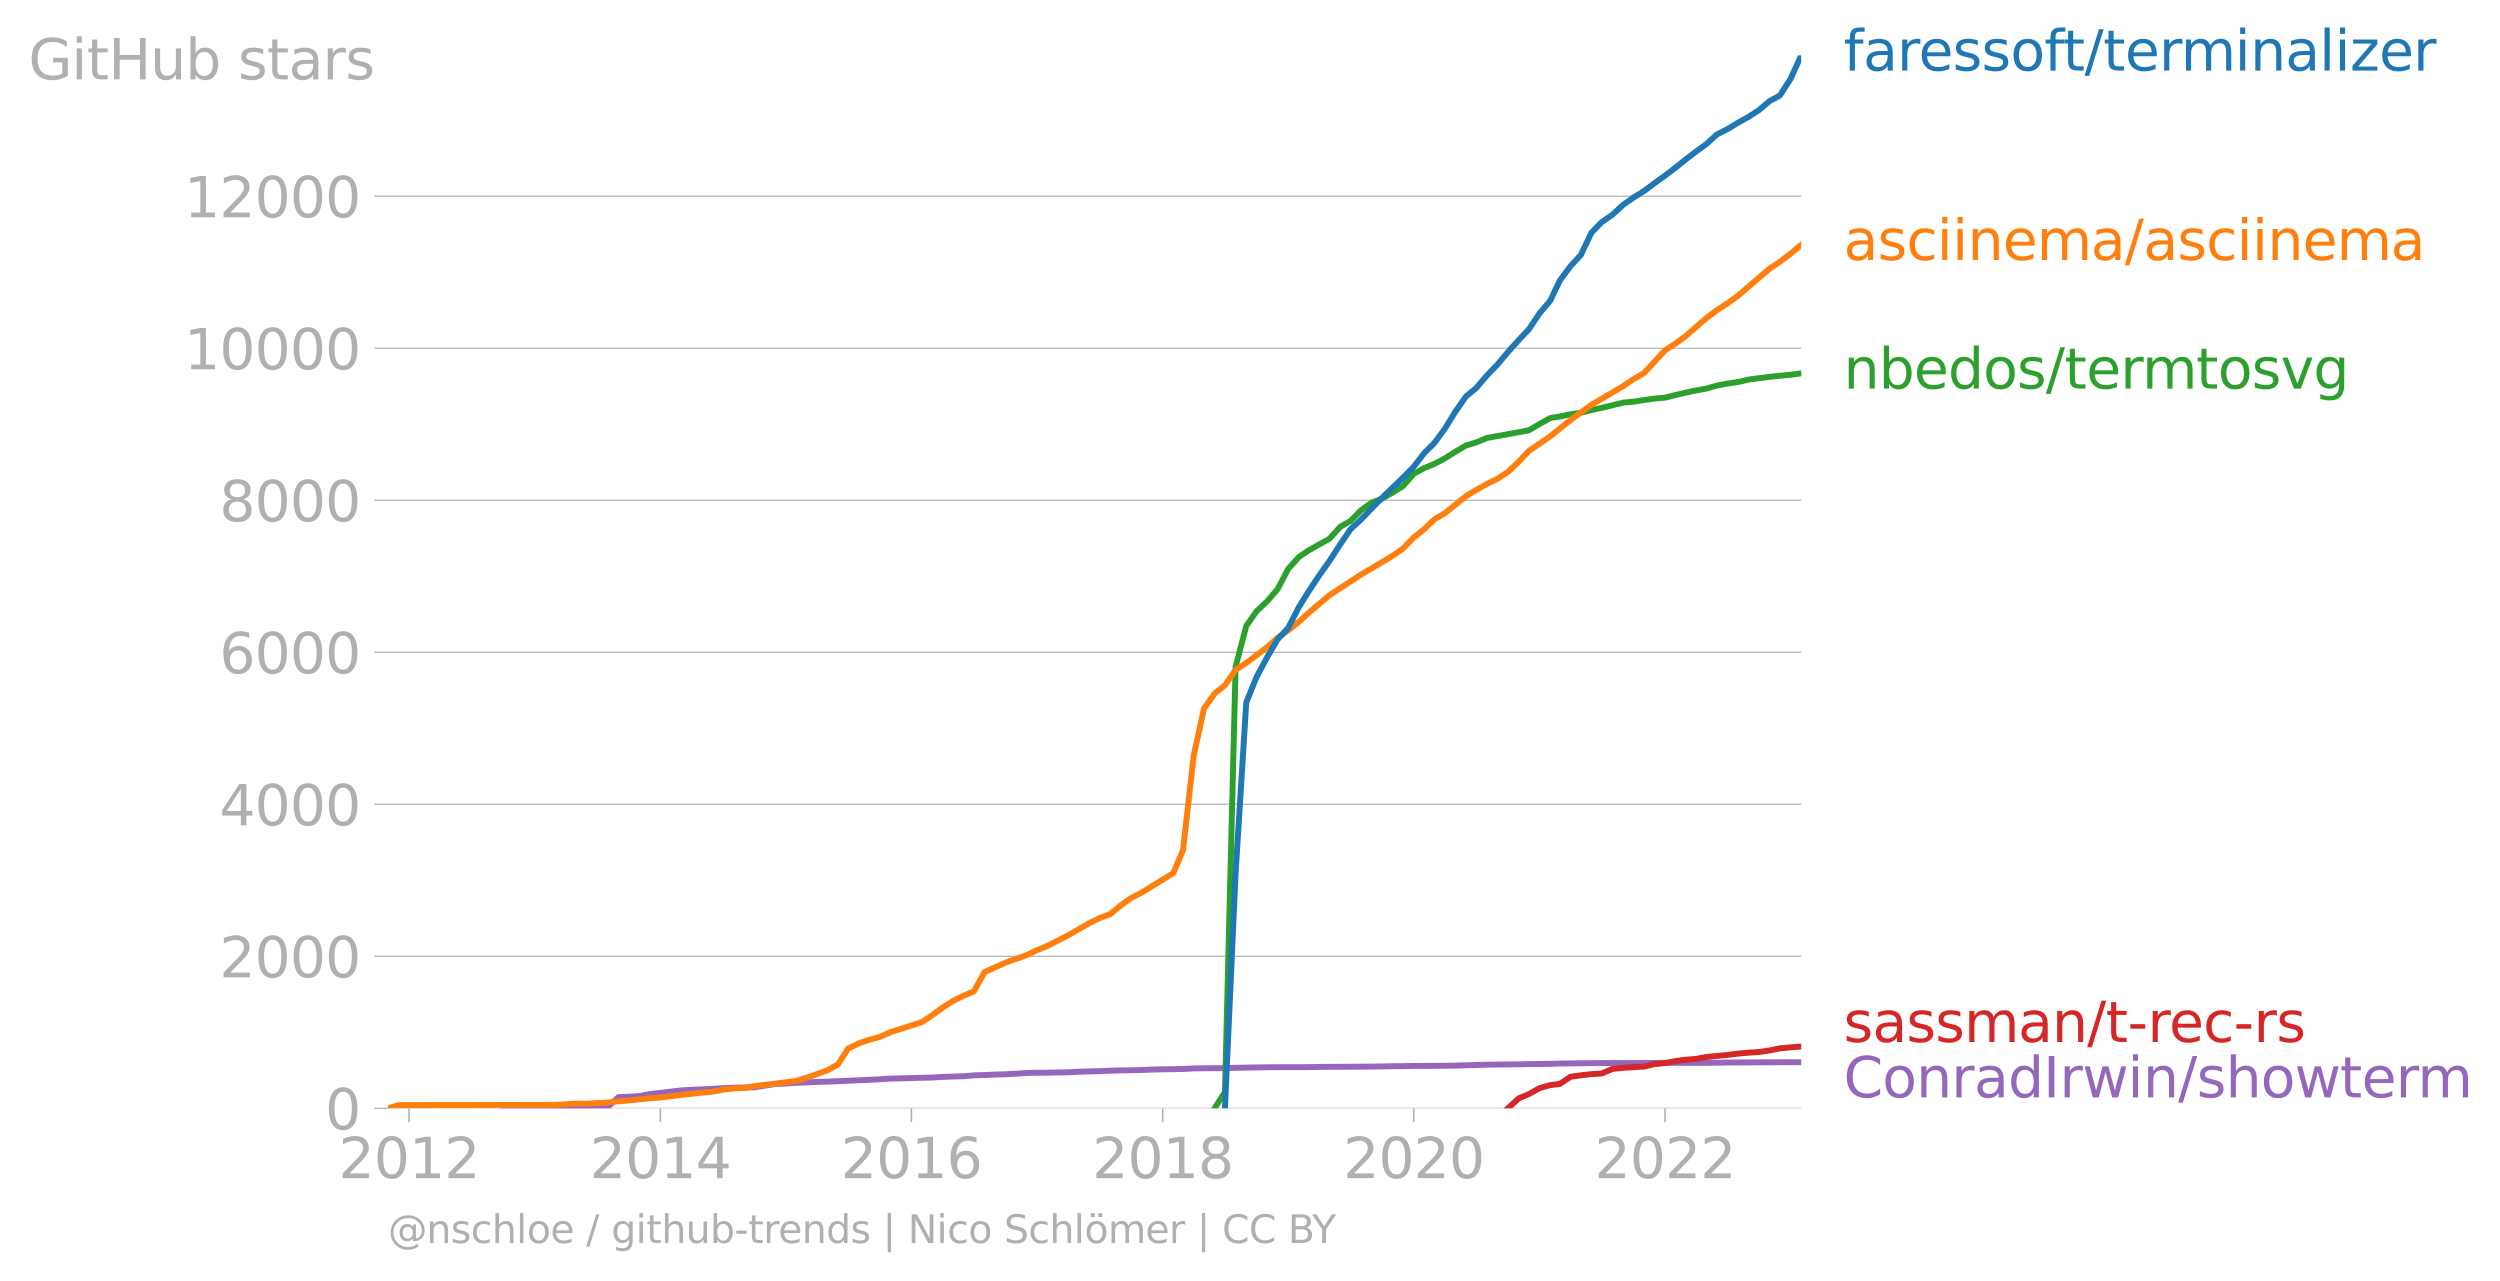 <svg xmlns="http://www.w3.org/2000/svg" xmlns:xlink="http://www.w3.org/1999/xlink" width="842.384" height="431.485" viewBox="0 0 631.788 323.614"><defs><style>*{stroke-linejoin:round;stroke-linecap:butt}</style></defs><g id="figure_1"><path id="patch_1" d="M0 323.614h631.788V0H0v323.614z" style="fill:none"/><g id="axes_1"><path id="patch_2" d="M98.073 280.087h357.12V13.975H98.073v266.112z" style="fill:none"/><g id="matplotlib.axis_1"><g id="xtick_1"><g id="line2d_1"><defs><path id="mf774920d67" d="M0 0v3.5" style="stroke:#b0b0b0;stroke-width:.4"/></defs><use xlink:href="#mf774920d67" x="103.373" y="280.087" style="fill:#b0b0b0;stroke:#b0b0b0;stroke-width:.4"/></g><g id="text_1" style="fill:#b0b0b0" transform="matrix(.14 0 0 -.14 85.558 297.724)"><defs><path id="DejaVuSans-32" d="M1228 531h2203V0H469v531q359 372 979 998 621 627 780 809 303 340 423 576 121 236 121 464 0 372-261 606-261 235-680 235-297 0-627-103-329-103-704-313v638q381 153 712 231 332 78 607 78 725 0 1156-363 431-362 431-968 0-288-108-546-107-257-392-607-78-91-497-524-418-433-1181-1211z" transform="scale(.016)"/><path id="DejaVuSans-30" d="M2034 4250q-487 0-733-480-245-479-245-1442 0-959 245-1439 246-480 733-480 491 0 736 480 246 480 246 1439 0 963-246 1442-245 480-736 480zm0 500q785 0 1199-621 414-620 414-1801 0-1178-414-1799Q2819-91 2034-91q-784 0-1198 620-414 621-414 1799 0 1181 414 1801 414 621 1198 621z" transform="scale(.016)"/><path id="DejaVuSans-31" d="M794 531h1031v3560L703 3866v575l1116 225h631V531h1031V0H794v531z" transform="scale(.016)"/></defs><use xlink:href="#DejaVuSans-32"/><use xlink:href="#DejaVuSans-30" x="63.623"/><use xlink:href="#DejaVuSans-31" x="127.246"/><use xlink:href="#DejaVuSans-32" x="190.869"/></g></g><g id="xtick_2"><use xlink:href="#mf774920d67" id="line2d_2" x="166.89" y="280.087" style="fill:#b0b0b0;stroke:#b0b0b0;stroke-width:.4"/><g id="text_2" style="fill:#b0b0b0" transform="matrix(.14 0 0 -.14 149.075 297.724)"><defs><path id="DejaVuSans-34" d="M2419 4116 825 1625h1594v2491zm-166 550h794V1625h666v-525h-666V0h-628v1100H313v609l1940 2957z" transform="scale(.016)"/></defs><use xlink:href="#DejaVuSans-32"/><use xlink:href="#DejaVuSans-30" x="63.623"/><use xlink:href="#DejaVuSans-31" x="127.246"/><use xlink:href="#DejaVuSans-34" x="190.869"/></g></g><g id="xtick_3"><use xlink:href="#mf774920d67" id="line2d_3" x="230.32" y="280.087" style="fill:#b0b0b0;stroke:#b0b0b0;stroke-width:.4"/><g id="text_3" style="fill:#b0b0b0" transform="matrix(.14 0 0 -.14 212.505 297.724)"><defs><path id="DejaVuSans-36" d="M2113 2584q-425 0-674-291-248-290-248-796 0-503 248-796 249-292 674-292t673 292q248 293 248 796 0 506-248 796-248 291-673 291zm1253 1979v-575q-238 112-480 171-242 60-480 60-625 0-955-422-329-422-376-1275 184 272 462 417 279 145 613 145 703 0 1111-427 408-426 408-1160 0-719-425-1154Q2819-91 2113-91q-810 0-1238 620-428 621-428 1799 0 1106 525 1764t1409 658q238 0 480-47t505-140z" transform="scale(.016)"/></defs><use xlink:href="#DejaVuSans-32"/><use xlink:href="#DejaVuSans-30" x="63.623"/><use xlink:href="#DejaVuSans-31" x="127.246"/><use xlink:href="#DejaVuSans-36" x="190.869"/></g></g><g id="xtick_4"><use xlink:href="#mf774920d67" id="line2d_4" x="293.837" y="280.087" style="fill:#b0b0b0;stroke:#b0b0b0;stroke-width:.4"/><g id="text_4" style="fill:#b0b0b0" transform="matrix(.14 0 0 -.14 276.022 297.724)"><defs><path id="DejaVuSans-38" d="M2034 2216q-450 0-708-241-257-241-257-662 0-422 257-663 258-241 708-241t709 242q260 243 260 662 0 421-258 662-257 241-711 241zm-631 268q-406 100-633 378-226 279-226 679 0 559 398 884 399 325 1092 325 697 0 1094-325t397-884q0-400-227-679-226-278-629-378 456-106 710-416 255-309 255-755 0-679-414-1042Q2806-91 2034-91q-771 0-1186 362-414 363-414 1042 0 446 256 755 257 310 713 416zm-231 997q0-362 226-565 227-203 636-203 407 0 636 203 230 203 230 565 0 363-230 566-229 203-636 203-409 0-636-203-226-203-226-566z" transform="scale(.016)"/></defs><use xlink:href="#DejaVuSans-32"/><use xlink:href="#DejaVuSans-30" x="63.623"/><use xlink:href="#DejaVuSans-31" x="127.246"/><use xlink:href="#DejaVuSans-38" x="190.869"/></g></g><g id="xtick_5"><use xlink:href="#mf774920d67" id="line2d_5" x="357.268" y="280.087" style="fill:#b0b0b0;stroke:#b0b0b0;stroke-width:.4"/><g id="text_5" style="fill:#b0b0b0" transform="matrix(.14 0 0 -.14 339.453 297.724)"><use xlink:href="#DejaVuSans-32"/><use xlink:href="#DejaVuSans-30" x="63.623"/><use xlink:href="#DejaVuSans-32" x="127.246"/><use xlink:href="#DejaVuSans-30" x="190.869"/></g></g><g id="xtick_6"><use xlink:href="#mf774920d67" id="line2d_6" x="420.784" y="280.087" style="fill:#b0b0b0;stroke:#b0b0b0;stroke-width:.4"/><g id="text_6" style="fill:#b0b0b0" transform="matrix(.14 0 0 -.14 402.97 297.724)"><use xlink:href="#DejaVuSans-32"/><use xlink:href="#DejaVuSans-30" x="63.623"/><use xlink:href="#DejaVuSans-32" x="127.246"/><use xlink:href="#DejaVuSans-32" x="190.869"/></g></g></g><g id="matplotlib.axis_2"><g id="ytick_1"><path id="line2d_7" d="M98.073 280.087h357.12" clip-path="url(#p63ccd442d1)" style="fill:none;stroke:#b0b0b0;stroke-width:.3;stroke-linecap:square"/><g id="line2d_8"><defs><path id="m7a79043a44" d="M0 0h-3.5" style="stroke:#b0b0b0;stroke-width:.3"/></defs><use xlink:href="#m7a79043a44" x="98.073" y="280.087" style="fill:#b0b0b0;stroke:#b0b0b0;stroke-width:.3"/></g><use xlink:href="#DejaVuSans-30" id="text_7" style="fill:#b0b0b0" transform="matrix(.14 0 0 -.14 82.166 285.406)"/></g><g id="ytick_2"><path id="line2d_9" d="M98.073 241.67h357.12" clip-path="url(#p63ccd442d1)" style="fill:none;stroke:#b0b0b0;stroke-width:.3;stroke-linecap:square"/><use xlink:href="#m7a79043a44" id="line2d_10" x="98.073" y="241.67" style="fill:#b0b0b0;stroke:#b0b0b0;stroke-width:.3"/><g id="text_8" style="fill:#b0b0b0" transform="matrix(.14 0 0 -.14 55.443 246.989)"><use xlink:href="#DejaVuSans-32"/><use xlink:href="#DejaVuSans-30" x="63.623"/><use xlink:href="#DejaVuSans-30" x="127.246"/><use xlink:href="#DejaVuSans-30" x="190.869"/></g></g><g id="ytick_3"><path id="line2d_11" d="M98.073 203.253h357.12" clip-path="url(#p63ccd442d1)" style="fill:none;stroke:#b0b0b0;stroke-width:.3;stroke-linecap:square"/><use xlink:href="#m7a79043a44" id="line2d_12" x="98.073" y="203.253" style="fill:#b0b0b0;stroke:#b0b0b0;stroke-width:.3"/><g id="text_9" style="fill:#b0b0b0" transform="matrix(.14 0 0 -.14 55.443 208.572)"><use xlink:href="#DejaVuSans-34"/><use xlink:href="#DejaVuSans-30" x="63.623"/><use xlink:href="#DejaVuSans-30" x="127.246"/><use xlink:href="#DejaVuSans-30" x="190.869"/></g></g><g id="ytick_4"><path id="line2d_13" d="M98.073 164.837h357.12" clip-path="url(#p63ccd442d1)" style="fill:none;stroke:#b0b0b0;stroke-width:.3;stroke-linecap:square"/><use xlink:href="#m7a79043a44" id="line2d_14" x="98.073" y="164.837" style="fill:#b0b0b0;stroke:#b0b0b0;stroke-width:.3"/><g id="text_10" style="fill:#b0b0b0" transform="matrix(.14 0 0 -.14 55.443 170.156)"><use xlink:href="#DejaVuSans-36"/><use xlink:href="#DejaVuSans-30" x="63.623"/><use xlink:href="#DejaVuSans-30" x="127.246"/><use xlink:href="#DejaVuSans-30" x="190.869"/></g></g><g id="ytick_5"><path id="line2d_15" d="M98.073 126.42h357.12" clip-path="url(#p63ccd442d1)" style="fill:none;stroke:#b0b0b0;stroke-width:.3;stroke-linecap:square"/><use xlink:href="#m7a79043a44" id="line2d_16" x="98.073" y="126.42" style="fill:#b0b0b0;stroke:#b0b0b0;stroke-width:.3"/><g id="text_11" style="fill:#b0b0b0" transform="matrix(.14 0 0 -.14 55.443 131.74)"><use xlink:href="#DejaVuSans-38"/><use xlink:href="#DejaVuSans-30" x="63.623"/><use xlink:href="#DejaVuSans-30" x="127.246"/><use xlink:href="#DejaVuSans-30" x="190.869"/></g></g><g id="ytick_6"><path id="line2d_17" d="M98.073 88.004h357.12" clip-path="url(#p63ccd442d1)" style="fill:none;stroke:#b0b0b0;stroke-width:.3;stroke-linecap:square"/><use xlink:href="#m7a79043a44" id="line2d_18" x="98.073" y="88.004" style="fill:#b0b0b0;stroke:#b0b0b0;stroke-width:.3"/><g id="text_12" style="fill:#b0b0b0" transform="matrix(.14 0 0 -.14 46.536 93.322)"><use xlink:href="#DejaVuSans-31"/><use xlink:href="#DejaVuSans-30" x="63.623"/><use xlink:href="#DejaVuSans-30" x="127.246"/><use xlink:href="#DejaVuSans-30" x="190.869"/><use xlink:href="#DejaVuSans-30" x="254.492"/></g></g><g id="ytick_7"><path id="line2d_19" d="M98.073 49.587h357.12" clip-path="url(#p63ccd442d1)" style="fill:none;stroke:#b0b0b0;stroke-width:.3;stroke-linecap:square"/><use xlink:href="#m7a79043a44" id="line2d_20" x="98.073" y="49.587" style="fill:#b0b0b0;stroke:#b0b0b0;stroke-width:.3"/><g id="text_13" style="fill:#b0b0b0" transform="matrix(.14 0 0 -.14 46.536 54.906)"><use xlink:href="#DejaVuSans-31"/><use xlink:href="#DejaVuSans-32" x="63.623"/><use xlink:href="#DejaVuSans-30" x="127.246"/><use xlink:href="#DejaVuSans-30" x="190.869"/><use xlink:href="#DejaVuSans-30" x="254.492"/></g></g><g id="text_14" style="fill:#b0b0b0" transform="matrix(.14 0 0 -.14 7.2 20.064)"><defs><path id="DejaVuSans-47" d="M3809 666v1253H2778v519h1656V434q-365-259-806-392-440-133-940-133-1094 0-1712 639-617 640-617 1780 0 1144 617 1783 618 639 1712 639 456 0 867-113 411-112 758-331v-672q-350 297-744 447t-828 150q-857 0-1287-478-429-478-429-1425 0-944 429-1422 430-478 1287-478 334 0 596 58 263 58 472 180z" transform="scale(.016)"/><path id="DejaVuSans-69" d="M603 3500h575V0H603v3500zm0 1363h575v-729H603v729z" transform="scale(.016)"/><path id="DejaVuSans-74" d="M1172 4494v-994h1184v-447H1172V1153q0-428 117-550t477-122h590V0h-590q-666 0-919 248-253 249-253 905v1900H172v447h422v994h578z" transform="scale(.016)"/><path id="DejaVuSans-48" d="M628 4666h631V2753h2294v1913h631V0h-631v2222H1259V0H628v4666z" transform="scale(.016)"/><path id="DejaVuSans-75" d="M544 1381v2119h575V1403q0-497 193-746 194-248 582-248 465 0 735 297 271 297 271 810v1984h575V0h-575v538q-209-319-486-474-276-155-642-155-603 0-916 375-312 375-312 1097zm1447 2203z" transform="scale(.016)"/><path id="DejaVuSans-62" d="M3116 1747q0 634-261 995t-717 361q-457 0-718-361t-261-995q0-634 261-995t718-361q456 0 717 361t261 995zM1159 2969q182 312 458 463 277 152 661 152 638 0 1036-506 399-506 399-1331T3314 415Q2916-91 2278-91q-384 0-661 152-276 152-458 464V0H581v4863h578V2969z" transform="scale(.016)"/><path id="DejaVuSans-73" d="M2834 3397v-544q-243 125-506 187-262 63-544 63-428 0-642-131t-214-394q0-200 153-314t616-217l197-44q612-131 870-370t258-667q0-488-386-773Q2250-91 1575-91q-281 0-586 55T347 128v594q319-166 628-249 309-82 613-82 406 0 624 139 219 139 219 392 0 234-158 359-157 125-692 241l-200 47q-534 112-772 345-237 233-237 639 0 494 350 762 350 269 994 269 318 0 599-47 282-46 519-140z" transform="scale(.016)"/><path id="DejaVuSans-61" d="M2194 1759q-697 0-966-159t-269-544q0-306 202-486 202-179 548-179 479 0 768 339t289 901v128h-572zm1147 238V0h-575v531q-197-318-491-470T1556-91q-537 0-855 302-317 302-317 808 0 590 395 890 396 300 1180 300h807v57q0 397-261 614t-733 217q-300 0-585-72-284-72-546-216v532q315 122 612 182 297 61 578 61 760 0 1135-394 375-393 375-1193z" transform="scale(.016)"/><path id="DejaVuSans-72" d="M2631 2963q-97 56-211 82-114 27-251 27-488 0-749-317t-261-911V0H581v3500h578v-544q182 319 472 473 291 155 707 155 59 0 131-8 72-7 159-23l3-590z" transform="scale(.016)"/></defs><use xlink:href="#DejaVuSans-47"/><use xlink:href="#DejaVuSans-69" x="77.49"/><use xlink:href="#DejaVuSans-74" x="105.273"/><use xlink:href="#DejaVuSans-48" x="144.482"/><use xlink:href="#DejaVuSans-75" x="219.678"/><use xlink:href="#DejaVuSans-62" x="283.057"/><use xlink:href="#DejaVuSans-20" x="346.533"/><use xlink:href="#DejaVuSans-73" x="378.32"/><use xlink:href="#DejaVuSans-74" x="430.42"/><use xlink:href="#DejaVuSans-61" x="469.629"/><use xlink:href="#DejaVuSans-72" x="530.908"/><use xlink:href="#DejaVuSans-73" x="572.021"/></g></g><path id="line2d_21" d="m127.181 280.087 2.694-.23H145.602l2.694-.058 2.607-.077h2.693l2.694-2.459 2.606-.096 2.694-.173 2.607-.5 2.693-.307 2.694-.326 2.433-.288 2.694-.154 2.606-.115 2.694-.135 2.607-.173 2.693-.115 2.694-.057 2.607-.039 2.693-.442 2.607-.403 2.693-.115 2.694-.192 2.433-.077 2.694-.154 2.606-.057 2.694-.116 2.607-.115 2.693-.115 2.694-.115 2.607-.135 2.693-.173 2.607-.057 2.693-.077 2.694-.077 2.52-.058 2.694-.153 2.606-.096 2.694-.077 2.607-.23 2.693-.078 2.694-.115 2.606-.077 2.694-.153 2.607-.173 2.693-.058 2.694-.019 2.433-.058 2.694-.038 2.606-.135 2.694-.096 2.607-.057 2.693-.115 2.694-.077 2.607-.039 2.693-.057 2.607-.116 2.693-.057 2.694-.039 2.433-.038 2.694-.154 2.606-.038 2.694-.02 2.607-.019 2.693-.076 2.694-.058 2.607-.038 2.693-.039 2.607-.019H328.246l2.433-.02 2.694-.038 2.606-.038h2.694l2.607-.02 2.693-.018 2.694-.02 2.607-.038 2.693-.058 2.607-.019 2.694-.058h2.693l2.52-.019 2.694-.019 2.606-.038 2.694-.077 2.607-.077 2.693-.077 2.694-.038 2.607-.039 2.693-.019 2.607-.058 2.693-.019 2.694-.038 2.433-.077 2.694-.038 2.606-.039 2.694-.02 2.607-.018H410.184l2.607-.02h2.693l2.607-.019 2.693-.019h10.427l2.694-.038 2.607-.058h2.693l2.694-.02 2.607-.018h2.693l2.607-.02H455.193" clip-path="url(#p63ccd442d1)" style="fill:none;stroke:#9467bd;stroke-width:1.5;stroke-linecap:square"/><path id="line2d_22" d="m381.076 280.087 2.693-2.497 2.607-1.095 2.693-1.518 2.694-.749 2.433-.307 2.694-1.806 2.606-.365 2.694-.307 2.607-.154 2.693-1.152 2.694-.288 2.607-.154 2.693-.154 2.607-.634 2.693-.25 2.694-.518 2.433-.326 2.694-.212 2.606-.48 2.694-.269 2.607-.25 2.693-.345 2.694-.23 2.607-.174 2.693-.384 2.607-.538 2.694-.25 2.693-.21" clip-path="url(#p63ccd442d1)" style="fill:none;stroke:#d62728;stroke-width:1.5;stroke-linecap:square"/><path id="line2d_23" d="m306.958 280.087 2.607-4.15 2.693-107.45 2.694-10.296 2.607-3.727 2.693-2.535 2.607-3.035 2.693-5.11 2.694-3.015 2.433-1.652 2.694-1.537 2.606-1.421 2.694-2.997 2.607-1.517 2.693-2.709 2.694-1.94 2.607-.998 2.693-1.537 2.607-1.633 2.694-3.092 2.693-1.48 2.52-1.017 2.694-1.422 2.606-1.652 2.694-1.594 2.607-.768 2.693-1.134 2.694-.48 2.607-.48 2.693-.48 2.607-.5 2.693-1.575 2.694-1.517 2.433-.384 2.694-.557 2.606-.404 2.694-.672 2.607-.557 2.693-.653 2.694-.653 2.607-.25 2.693-.423 2.607-.365 2.693-.23 2.694-.672 2.433-.577 2.694-.576 2.606-.46 2.694-.788 2.607-.48 2.693-.404 2.694-.615 2.607-.345 2.693-.346 2.607-.27 2.694-.249 2.693-.365" clip-path="url(#p63ccd442d1)" style="fill:none;stroke:#2ca02c;stroke-width:1.5;stroke-linecap:square"/><g id="text_15" style="fill:#1f77b4" transform="matrix(.14 0 0 -.14 465.907 17.838)"><defs><path id="DejaVuSans-66" d="M2375 4863v-479h-550q-309 0-430-125-120-125-120-450v-309h947v-447h-947V0H697v3053H147v447h550v244q0 584 272 851 272 268 862 268h544z" transform="scale(.016)"/><path id="DejaVuSans-65" d="M3597 1894v-281H953q38-594 358-905t892-311q331 0 642 81t618 244V178Q3153 47 2828-22t-659-69q-838 0-1327 487-489 488-489 1320 0 859 464 1363 464 505 1252 505 706 0 1117-455 411-454 411-1235zm-575 169q-6 471-264 752-258 282-683 282-481 0-770-272t-333-766l2050 4z" transform="scale(.016)"/><path id="DejaVuSans-6f" d="M1959 3097q-462 0-731-361t-269-989q0-628 267-989 268-361 733-361 460 0 728 362 269 363 269 988 0 622-269 986-268 364-728 364zm0 487q750 0 1178-488 429-487 429-1349 0-859-429-1349Q2709-91 1959-91q-753 0-1180 489-426 490-426 1349 0 862 426 1349 427 488 1180 488z" transform="scale(.016)"/><path id="DejaVuSans-2f" d="M1625 4666h531L531-594H0l1625 5260z" transform="scale(.016)"/><path id="DejaVuSans-6d" d="M3328 2828q216 388 516 572t706 184q547 0 844-383 297-382 297-1088V0h-578v2094q0 503-179 746-178 244-543 244-447 0-707-297-259-296-259-809V0h-578v2094q0 506-178 748t-550 242q-441 0-701-298-259-298-259-808V0H581v3500h578v-544q197 322 472 475t653 153q382 0 649-194 267-193 395-562z" transform="scale(.016)"/><path id="DejaVuSans-6e" d="M3513 2113V0h-575v2094q0 497-194 743-194 247-581 247-466 0-735-297-269-296-269-809V0H581v3500h578v-544q207 316 486 472 280 156 646 156 603 0 912-373 310-373 310-1098z" transform="scale(.016)"/><path id="DejaVuSans-6c" d="M603 4863h575V0H603v4863z" transform="scale(.016)"/><path id="DejaVuSans-7a" d="M353 3500h2731v-525L922 459h2162V0H275v525l2163 2516H353v459z" transform="scale(.016)"/></defs><use xlink:href="#DejaVuSans-66"/><use xlink:href="#DejaVuSans-61" x="35.205"/><use xlink:href="#DejaVuSans-72" x="96.484"/><use xlink:href="#DejaVuSans-65" x="135.348"/><use xlink:href="#DejaVuSans-73" x="196.871"/><use xlink:href="#DejaVuSans-73" x="248.971"/><use xlink:href="#DejaVuSans-6f" x="301.07"/><use xlink:href="#DejaVuSans-66" x="362.252"/><use xlink:href="#DejaVuSans-74" x="395.707"/><use xlink:href="#DejaVuSans-2f" x="434.916"/><use xlink:href="#DejaVuSans-74" x="468.607"/><use xlink:href="#DejaVuSans-65" x="507.816"/><use xlink:href="#DejaVuSans-72" x="569.34"/><use xlink:href="#DejaVuSans-6d" x="608.703"/><use xlink:href="#DejaVuSans-69" x="706.115"/><use xlink:href="#DejaVuSans-6e" x="733.898"/><use xlink:href="#DejaVuSans-61" x="797.277"/><use xlink:href="#DejaVuSans-6c" x="858.557"/><use xlink:href="#DejaVuSans-69" x="886.34"/><use xlink:href="#DejaVuSans-7a" x="914.123"/><use xlink:href="#DejaVuSans-65" x="966.613"/><use xlink:href="#DejaVuSans-72" x="1028.137"/></g><g id="text_16" style="fill:#ff7f0e" transform="matrix(.14 0 0 -.14 465.907 65.705)"><defs><path id="DejaVuSans-63" d="M3122 3366v-538q-244 135-489 202t-495 67q-560 0-870-355-309-354-309-995t309-996q310-354 870-354 250 0 495 67t489 202V134Q2881 22 2623-34q-257-57-548-57-791 0-1257 497-465 497-465 1341 0 856 470 1346 471 491 1290 491 265 0 518-55 253-54 491-163z" transform="scale(.016)"/></defs><use xlink:href="#DejaVuSans-61"/><use xlink:href="#DejaVuSans-73" x="61.279"/><use xlink:href="#DejaVuSans-63" x="113.379"/><use xlink:href="#DejaVuSans-69" x="168.359"/><use xlink:href="#DejaVuSans-69" x="196.143"/><use xlink:href="#DejaVuSans-6e" x="223.926"/><use xlink:href="#DejaVuSans-65" x="287.305"/><use xlink:href="#DejaVuSans-6d" x="348.828"/><use xlink:href="#DejaVuSans-61" x="446.24"/><use xlink:href="#DejaVuSans-2f" x="507.52"/><use xlink:href="#DejaVuSans-61" x="541.211"/><use xlink:href="#DejaVuSans-73" x="602.49"/><use xlink:href="#DejaVuSans-63" x="654.59"/><use xlink:href="#DejaVuSans-69" x="709.57"/><use xlink:href="#DejaVuSans-69" x="737.354"/><use xlink:href="#DejaVuSans-6e" x="765.137"/><use xlink:href="#DejaVuSans-65" x="828.516"/><use xlink:href="#DejaVuSans-6d" x="890.039"/><use xlink:href="#DejaVuSans-61" x="987.451"/></g><g id="text_17" style="fill:#2ca02c" transform="matrix(.14 0 0 -.14 465.907 98.205)"><defs><path id="DejaVuSans-64" d="M2906 2969v1894h575V0h-575v525q-181-312-458-464-276-152-664-152-634 0-1033 506-398 507-398 1332t398 1331q399 506 1033 506 388 0 664-152 277-151 458-463zM947 1747q0-634 261-995t717-361q456 0 718 361 263 361 263 995t-263 995q-262 361-718 361t-717-361q-261-361-261-995z" transform="scale(.016)"/><path id="DejaVuSans-76" d="M191 3500h609L1894 563l1094 2937h609L2284 0h-781L191 3500z" transform="scale(.016)"/><path id="DejaVuSans-67" d="M2906 1791q0 625-258 968-257 344-723 344-462 0-720-344-258-343-258-968 0-622 258-966t720-344q466 0 723 344 258 344 258 966zm575-1357q0-893-397-1329-396-436-1215-436-303 0-572 45t-522 139v559q253-137 500-202 247-66 503-66 566 0 847 295t281 892v285q-178-310-456-463T1784 0Q1141 0 747 490 353 981 353 1791q0 812 394 1302 394 491 1037 491 388 0 666-153t456-462v531h575V434z" transform="scale(.016)"/></defs><use xlink:href="#DejaVuSans-6e"/><use xlink:href="#DejaVuSans-62" x="63.379"/><use xlink:href="#DejaVuSans-65" x="126.855"/><use xlink:href="#DejaVuSans-64" x="188.379"/><use xlink:href="#DejaVuSans-6f" x="251.855"/><use xlink:href="#DejaVuSans-73" x="313.037"/><use xlink:href="#DejaVuSans-2f" x="365.137"/><use xlink:href="#DejaVuSans-74" x="398.828"/><use xlink:href="#DejaVuSans-65" x="438.037"/><use xlink:href="#DejaVuSans-72" x="499.561"/><use xlink:href="#DejaVuSans-6d" x="538.924"/><use xlink:href="#DejaVuSans-74" x="636.336"/><use xlink:href="#DejaVuSans-6f" x="675.545"/><use xlink:href="#DejaVuSans-73" x="736.727"/><use xlink:href="#DejaVuSans-76" x="788.826"/><use xlink:href="#DejaVuSans-67" x="848.006"/></g><g id="text_18" style="fill:#d62728" transform="matrix(.14 0 0 -.14 465.907 263.322)"><defs><path id="DejaVuSans-2d" d="M313 2009h1684v-512H313v512z" transform="scale(.016)"/></defs><use xlink:href="#DejaVuSans-73"/><use xlink:href="#DejaVuSans-61" x="52.1"/><use xlink:href="#DejaVuSans-73" x="113.379"/><use xlink:href="#DejaVuSans-73" x="165.479"/><use xlink:href="#DejaVuSans-6d" x="217.578"/><use xlink:href="#DejaVuSans-61" x="314.99"/><use xlink:href="#DejaVuSans-6e" x="376.27"/><use xlink:href="#DejaVuSans-2f" x="439.648"/><use xlink:href="#DejaVuSans-74" x="473.34"/><use xlink:href="#DejaVuSans-2d" x="512.549"/><use xlink:href="#DejaVuSans-72" x="548.633"/><use xlink:href="#DejaVuSans-65" x="587.496"/><use xlink:href="#DejaVuSans-63" x="649.02"/><use xlink:href="#DejaVuSans-2d" x="704"/><use xlink:href="#DejaVuSans-72" x="740.084"/><use xlink:href="#DejaVuSans-73" x="781.197"/></g><g id="text_19" style="fill:#9467bd" transform="matrix(.14 0 0 -.14 465.907 277.322)"><defs><path id="DejaVuSans-43" d="M4122 4306v-665q-319 297-680 443-361 147-767 147-800 0-1225-489t-425-1414q0-922 425-1411t1225-489q406 0 767 147t680 444V359q-331-225-702-338-370-112-782-112-1060 0-1670 648-609 649-609 1771 0 1125 609 1773 610 649 1670 649 418 0 788-111 371-111 696-333z" transform="scale(.016)"/><path id="DejaVuSans-49" d="M628 4666h631V0H628v4666z" transform="scale(.016)"/><path id="DejaVuSans-77" d="M269 3500h575l719-2731 715 2731h678l719-2731 716 2731h575L4050 0h-678l-753 2869L1863 0h-679L269 3500z" transform="scale(.016)"/><path id="DejaVuSans-68" d="M3513 2113V0h-575v2094q0 497-194 743-194 247-581 247-466 0-735-297-269-296-269-809V0H581v4863h578V2956q207 316 486 472 280 156 646 156 603 0 912-373 310-373 310-1098z" transform="scale(.016)"/></defs><use xlink:href="#DejaVuSans-43"/><use xlink:href="#DejaVuSans-6f" x="69.824"/><use xlink:href="#DejaVuSans-6e" x="131.006"/><use xlink:href="#DejaVuSans-72" x="194.385"/><use xlink:href="#DejaVuSans-61" x="235.498"/><use xlink:href="#DejaVuSans-64" x="296.777"/><use xlink:href="#DejaVuSans-49" x="360.254"/><use xlink:href="#DejaVuSans-72" x="389.746"/><use xlink:href="#DejaVuSans-77" x="430.859"/><use xlink:href="#DejaVuSans-69" x="512.646"/><use xlink:href="#DejaVuSans-6e" x="540.43"/><use xlink:href="#DejaVuSans-2f" x="603.809"/><use xlink:href="#DejaVuSans-73" x="637.5"/><use xlink:href="#DejaVuSans-68" x="689.6"/><use xlink:href="#DejaVuSans-6f" x="752.979"/><use xlink:href="#DejaVuSans-77" x="814.16"/><use xlink:href="#DejaVuSans-74" x="895.947"/><use xlink:href="#DejaVuSans-65" x="935.156"/><use xlink:href="#DejaVuSans-72" x="996.68"/><use xlink:href="#DejaVuSans-6d" x="1036.043"/></g><g id="text_20" style="fill:#b0b0b0" transform="matrix(.097 0 0 -.097 98.073 314.123)"><defs><path id="DejaVuSans-40" d="M2381 1678q0-447 222-702 222-254 610-254 384 0 604 256 221 256 221 700 0 438-225 695-225 258-607 258-378 0-602-256-223-256-223-697zm1703-934q-187-241-429-355t-564-114q-538 0-874 389t-336 1014q0 625 337 1015 338 391 873 391 322 0 565-117 244-117 428-354v409h447V722q457 69 714 417 258 349 258 902 0 334-99 628-98 294-298 544-325 409-792 626t-1017 217q-384 0-738-102-353-101-653-301-490-319-767-836-276-517-276-1120 0-497 179-932 180-434 521-765 328-325 759-495 431-171 922-171 403 0 792 136t714 389l281-347q-390-303-851-464t-936-161q-578 0-1091 205-512 205-912 595Q841 78 631 592q-209 514-209 1105 0 569 212 1084 213 516 607 907 403 396 931 607t1119 211q662 0 1229-272 568-271 952-771 234-307 357-666 124-359 124-744 0-822-497-1297T4084 263v481z" transform="scale(.016)"/><path id="DejaVuSans-7c" d="M1344 4891v-6400H813v6400h531z" transform="scale(.016)"/><path id="DejaVuSans-4e" d="M628 4666h850L3547 763v3903h612V0h-850L1241 3903V0H628v4666z" transform="scale(.016)"/><path id="DejaVuSans-53" d="M3425 4513v-616q-359 172-678 256-319 85-616 85-515 0-795-200t-280-569q0-310 186-468 186-157 705-254l381-78q706-135 1042-474t336-907q0-679-455-1029Q2797-91 1919-91q-331 0-705 75-373 75-773 222v650q384-215 753-325 369-109 725-109 540 0 834 212 294 213 294 607 0 343-211 537t-692 291l-385 75q-706 140-1022 440-315 300-315 835 0 619 436 975t1201 356q329 0 669-60 341-59 697-177z" transform="scale(.016)"/><path id="DejaVuSans-f6" d="M1959 3097q-462 0-731-361t-269-989q0-628 267-989 268-361 733-361 460 0 728 362 269 363 269 988 0 622-269 986-268 364-728 364zm0 487q750 0 1178-488 429-487 429-1349 0-859-429-1349Q2709-91 1959-91q-753 0-1180 489-426 490-426 1349 0 862 426 1349 427 488 1180 488zm295 1266h634v-631h-634v631zm-1222 0h634v-631h-634v631z" transform="scale(.016)"/><path id="DejaVuSans-42" d="M1259 2228V519h1013q509 0 754 211 246 211 246 645 0 438-246 645-245 208-754 208H1259zm0 1919V2741h935q462 0 688 173 227 174 227 530 0 353-227 528-226 175-688 175h-935zm-631 519h1613q722 0 1112-300 391-300 391-853 0-429-200-682t-588-315q466-100 724-418 258-317 258-792 0-625-425-966Q3088 0 2303 0H628v4666z" transform="scale(.016)"/><path id="DejaVuSans-59" d="M-13 4666h679l1293-1919 1285 1919h678L2272 2222V0h-634v2222L-13 4666z" transform="scale(.016)"/></defs><use xlink:href="#DejaVuSans-40"/><use xlink:href="#DejaVuSans-6e" x="100"/><use xlink:href="#DejaVuSans-73" x="163.379"/><use xlink:href="#DejaVuSans-63" x="215.479"/><use xlink:href="#DejaVuSans-68" x="270.459"/><use xlink:href="#DejaVuSans-6c" x="333.838"/><use xlink:href="#DejaVuSans-6f" x="361.621"/><use xlink:href="#DejaVuSans-65" x="422.803"/><use xlink:href="#DejaVuSans-20" x="484.326"/><use xlink:href="#DejaVuSans-2f" x="516.113"/><use xlink:href="#DejaVuSans-20" x="549.805"/><use xlink:href="#DejaVuSans-67" x="581.592"/><use xlink:href="#DejaVuSans-69" x="645.068"/><use xlink:href="#DejaVuSans-74" x="672.852"/><use xlink:href="#DejaVuSans-68" x="712.061"/><use xlink:href="#DejaVuSans-75" x="775.439"/><use xlink:href="#DejaVuSans-62" x="838.818"/><use xlink:href="#DejaVuSans-2d" x="902.295"/><use xlink:href="#DejaVuSans-74" x="938.379"/><use xlink:href="#DejaVuSans-72" x="977.588"/><use xlink:href="#DejaVuSans-65" x="1016.451"/><use xlink:href="#DejaVuSans-6e" x="1077.975"/><use xlink:href="#DejaVuSans-64" x="1141.354"/><use xlink:href="#DejaVuSans-73" x="1204.83"/><use xlink:href="#DejaVuSans-20" x="1256.93"/><use xlink:href="#DejaVuSans-7c" x="1288.717"/><use xlink:href="#DejaVuSans-20" x="1322.408"/><use xlink:href="#DejaVuSans-4e" x="1354.195"/><use xlink:href="#DejaVuSans-69" x="1429"/><use xlink:href="#DejaVuSans-63" x="1456.783"/><use xlink:href="#DejaVuSans-6f" x="1511.764"/><use xlink:href="#DejaVuSans-20" x="1572.945"/><use xlink:href="#DejaVuSans-53" x="1604.732"/><use xlink:href="#DejaVuSans-63" x="1668.209"/><use xlink:href="#DejaVuSans-68" x="1723.189"/><use xlink:href="#DejaVuSans-6c" x="1786.568"/><use xlink:href="#DejaVuSans-f6" x="1814.352"/><use xlink:href="#DejaVuSans-6d" x="1875.533"/><use xlink:href="#DejaVuSans-65" x="1972.945"/><use xlink:href="#DejaVuSans-72" x="2034.469"/><use xlink:href="#DejaVuSans-20" x="2075.582"/><use xlink:href="#DejaVuSans-7c" x="2107.369"/><use xlink:href="#DejaVuSans-20" x="2141.061"/><use xlink:href="#DejaVuSans-43" x="2172.848"/><use xlink:href="#DejaVuSans-43" x="2242.672"/><use xlink:href="#DejaVuSans-20" x="2312.496"/><use xlink:href="#DejaVuSans-42" x="2344.283"/><use xlink:href="#DejaVuSans-59" x="2407.387"/></g><path id="line2d_24" d="m98.073 280.087 2.607-.807 39.622-.058 5.3-.307h2.694l5.3-.288 2.694-.327 2.606-.192 5.3-.557 2.694-.192 5.127-.653 5.3-.576 2.694-.212 2.607-.557 2.693-.288 2.694-.115 2.607-.48 5.3-.634 5.387-.71 2.433-.73 5.3-1.902 2.694-1.46 2.607-4.053 2.693-1.325 2.694-.922 2.607-.692 2.693-1.21 7.994-2.555 2.52-1.69 2.694-1.96 2.606-1.69 2.694-1.325 2.607-1.114 2.693-4.86 5.3-2.382 5.3-1.901 2.694-1.268 2.694-1.114 5.127-2.632 5.3-3.035 2.607-1.306 2.693-.98 2.694-2.228 2.607-1.863 2.693-1.383 7.994-4.936 2.433-5.782 2.694-23.818 2.606-11.967 2.694-3.784 2.607-2.113 2.693-3.9 2.694-1.728 5.3-3.995 2.607-2.363 2.693-1.882 2.694-2.133 2.433-2.266 5.3-4.476 7.994-5.224 7.994-4.745 2.607-1.844 2.694-2.785 2.693-2.132 2.52-2.44 2.694-1.575 5.3-4.283 2.607-1.594 2.693-1.499 2.694-1.325 2.607-1.71 2.693-2.554 2.607-2.766 5.387-3.669 5.127-4.13 5.3-3.86 7.994-4.688 2.607-1.767 2.693-1.575 5.3-5.724 2.694-1.748 2.433-1.786 5.3-4.591 2.694-2.036 2.607-1.671 2.693-1.96 7.994-6.857 2.607-1.729 2.694-2.036 2.693-2.266h0" clip-path="url(#p63ccd442d1)" style="fill:none;stroke:#ff7f0e;stroke-width:1.5;stroke-linecap:square"/><path id="line2d_25" d="m309.565 280.087 2.693-59.47 2.694-43.103 2.607-6.435 2.693-5.013 2.607-4.475 2.693-2.92 2.694-5.263 2.433-3.9 2.694-4.072 2.606-3.668 2.694-4.169 2.607-3.841 2.693-2.497 2.694-2.805 2.607-2.65 2.693-2.613 2.607-2.497 2.694-2.747 2.693-3.496 2.52-2.497 2.694-3.668 2.606-4.246 2.694-3.841 2.607-2.17 2.693-3.17 2.694-2.785 2.607-3.112 2.693-2.997 2.607-2.766 2.693-4.033 2.694-3.17 2.433-5.11 2.694-3.63 2.606-2.823 2.694-5.647 2.607-2.67 2.693-1.863 2.694-2.498 2.607-1.824 2.693-1.671 2.607-1.96 2.693-1.94 2.694-2.036 2.433-1.96 2.694-2.074 2.606-1.882 2.694-2.459 2.607-1.306 2.693-1.633 2.694-1.498 2.607-1.69 2.693-2.286 2.607-1.421 2.694-4.188 2.693-5.954" clip-path="url(#p63ccd442d1)" style="fill:none;stroke:#1f77b4;stroke-width:1.5;stroke-linecap:square"/></g></g><defs><clipPath id="p63ccd442d1"><path d="M98.073 13.975h357.12v266.112H98.073z"/></clipPath></defs></svg>